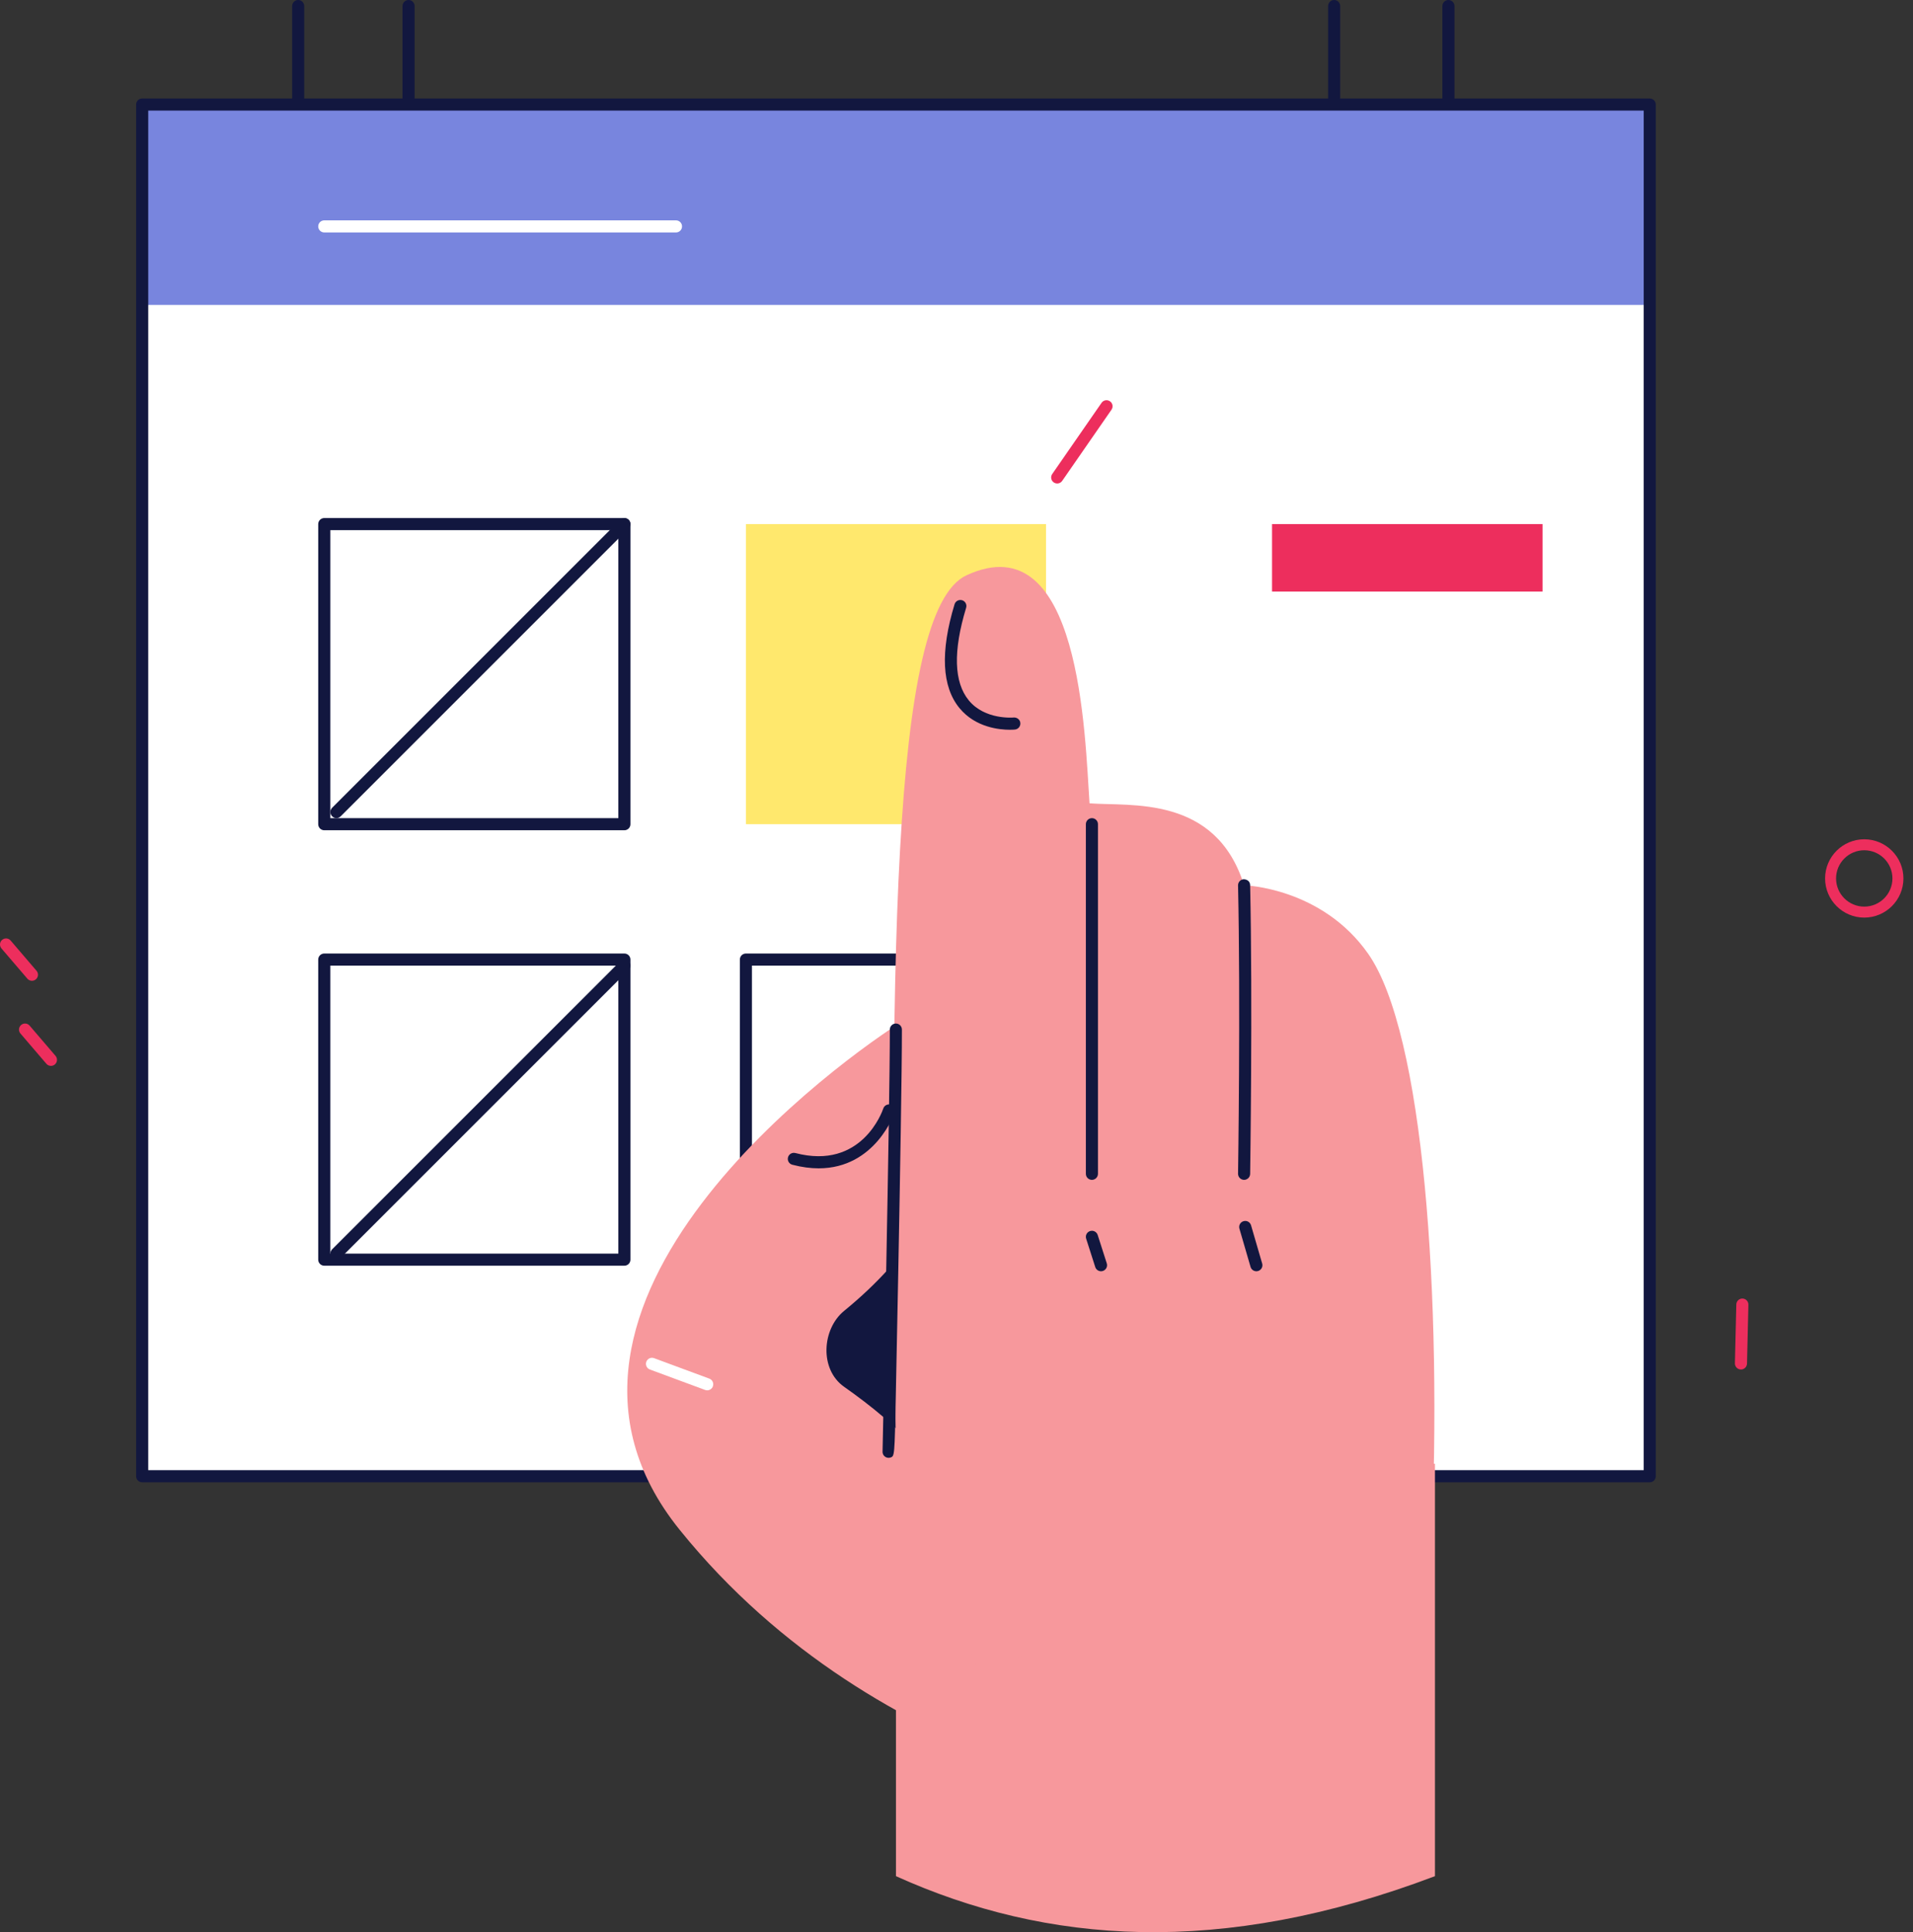 <svg width="198" height="200" viewBox="0 0 198 200" fill="none" xmlns="http://www.w3.org/2000/svg">
<rect x="0" y="0" width="198" height="200" fill="#333333" stroke="none"/>
<path d="M170.753 10.648H14.715V152.803H170.753V10.648Z" fill="white"/>
<path d="M30.863 11.449C30.517 11.449 30.238 11.169 30.238 10.824V0.625C30.238 0.28 30.517 0 30.863 0C31.208 0 31.488 0.28 31.488 0.625V10.824C31.489 11.169 31.208 11.449 30.863 11.449Z" fill="#12173F"/>
<path d="M42.287 11.449C41.941 11.449 41.662 11.169 41.662 10.824V0.625C41.662 0.28 41.941 0 42.287 0C42.632 0 42.912 0.28 42.912 0.625V10.824C42.913 11.169 42.634 11.449 42.287 11.449Z" fill="#12173F"/>
<path d="M149.915 11.449C149.569 11.449 149.29 11.169 149.29 10.824V0.625C149.29 0.28 149.569 0 149.915 0C150.26 0 150.54 0.28 150.54 0.625V10.824C150.54 11.169 150.26 11.449 149.915 11.449Z" fill="#12173F"/>
<path d="M138.089 11.449C137.743 11.449 137.464 11.169 137.464 10.824V0.625C137.464 0.28 137.743 0 138.089 0C138.434 0 138.714 0.28 138.714 0.625V10.824C138.715 11.169 138.436 11.449 138.089 11.449Z" fill="#12173F"/>
<path d="M170.753 10.822H14.715V31.564H170.753V10.822Z" fill="#7885DE"/>
<path d="M170.753 153.429H14.715C14.37 153.429 14.09 153.149 14.09 152.804V10.822C14.09 10.477 14.37 10.197 14.715 10.197H170.752C171.097 10.197 171.377 10.477 171.377 10.822V152.803C171.378 153.149 171.099 153.429 170.753 153.429ZM15.342 152.177H170.128V11.449H15.342V152.177Z" fill="#12173F"/>
<path d="M64.625 85.939H33.562C33.217 85.939 32.937 85.659 32.937 85.313V54.249C32.937 53.903 33.217 53.623 33.562 53.623H64.625C64.971 53.623 65.251 53.903 65.251 54.249V85.312C65.252 85.657 64.972 85.939 64.625 85.939ZM34.188 84.687H64V54.875H34.188V84.687Z" fill="#12173F"/>
<path d="M108.266 54.249H77.203V85.312H108.266V54.249Z" fill="#FFE86D"/>
<path d="M159.655 54.249H131.659V61.234H159.655V54.249Z" fill="#ED2E5D"/>
<path d="M64.625 131.012H33.562C33.217 131.012 32.937 130.732 32.937 130.387V99.323C32.937 98.978 33.217 98.698 33.562 98.698H64.625C64.971 98.698 65.251 98.978 65.251 99.323V130.387C65.252 130.732 64.972 131.012 64.625 131.012ZM34.188 129.76H64V99.949H34.188V129.76Z" fill="#12173F"/>
<path d="M108.266 131.012H77.203C76.857 131.012 76.577 130.732 76.577 130.387V99.323C76.577 98.978 76.857 98.698 77.203 98.698H108.266C108.611 98.698 108.891 98.978 108.891 99.323V130.387C108.892 130.732 108.612 131.012 108.266 131.012ZM77.828 129.76H107.64V99.949H77.828V129.76Z" fill="#12173F"/>
<path d="M34.821 84.68C34.66 84.68 34.5 84.618 34.378 84.496C34.134 84.252 34.134 83.855 34.378 83.611L64.183 53.806C64.427 53.562 64.824 53.562 65.068 53.806C65.312 54.05 65.312 54.447 65.068 54.691L35.263 84.496C35.141 84.618 34.981 84.68 34.821 84.68Z" fill="#12173F"/>
<path d="M33.12 23.878C33.007 23.765 32.936 23.609 32.936 23.435C32.936 23.09 33.215 22.81 33.561 22.81H69.968C70.313 22.81 70.593 23.09 70.593 23.435C70.593 23.781 70.313 24.061 69.968 24.061H33.562C33.389 24.061 33.233 23.991 33.12 23.878Z" fill="white"/>
<path d="M34.821 130.383C34.66 130.383 34.5 130.321 34.378 130.199C34.134 129.955 34.134 129.558 34.378 129.314L64.183 99.509C64.427 99.265 64.824 99.265 65.068 99.509C65.312 99.753 65.312 100.15 65.068 100.394L35.263 130.199C35.141 130.322 34.981 130.383 34.821 130.383Z" fill="#12173F"/>
<path d="M96.773 102.337C95.778 103.414 94.983 104.737 93.751 105.492C87.487 109.334 51.463 134.93 70.339 158.34C91.205 184.219 123.13 187.245 123.13 187.245L119.34 151.972C119.34 151.972 105.135 136.143 94.716 136.03C94.716 136.03 107.694 119.942 111.032 113.316C118.027 99.43 106.931 91.342 96.773 102.337Z" fill="#F7989C"/>
<path d="M107.445 128.312C106.617 123.865 99.041 121.245 95.853 126.242C93.555 129.844 90.802 132.888 87.368 135.688C85.081 137.555 84.791 141.732 87.368 143.547C90.194 145.537 92.893 147.731 95.096 150.28C98.657 154.404 106.693 153.472 106.759 147.476C106.821 141.843 107.214 136.24 107.939 130.644C108.046 129.819 107.845 129.028 107.445 128.312Z" fill="#12173F"/>
<path d="M148.522 194.201C126.321 202.605 108.314 201.231 92.734 194.201V151.517H148.522V194.201Z" fill="#F7989C"/>
<path d="M148.13 160.348C149.326 134.013 147.326 106.909 141.62 98.74C136.803 91.843 128.765 91.635 128.765 91.635C125.839 82.262 117.002 83.485 112.769 83.15C112.285 76.21 111.864 54.067 100.032 59.549C92.121 63.214 92.013 99.951 92.791 155.108C87.238 161.052 85.211 144.84 90.219 152.004C91.284 153.528 92.715 154.724 94.328 155.303L101.128 172.579L148.13 160.348Z" fill="#F7989C"/>
<path d="M91.971 150.899C91.71 150.899 91.465 150.734 91.377 150.471C91.351 150.395 91.342 150.316 91.347 150.241C91.364 149.511 92.108 114.33 92.1 106.572C92.1 106.226 92.379 105.946 92.725 105.945C93.07 105.945 93.35 106.225 93.35 106.57C93.354 110.68 93.149 122.341 92.977 131.401C92.881 136.37 92.788 141.091 92.716 144.57C92.59 150.727 92.59 150.727 92.168 150.868C92.102 150.889 92.037 150.899 91.971 150.899ZM91.971 150.273H91.983H91.971Z" fill="#12173F"/>
<path d="M113.016 122.126C112.67 122.126 112.39 121.846 112.39 121.5V85.312C112.39 84.966 112.67 84.686 113.016 84.686C113.361 84.686 113.641 84.966 113.641 85.312V121.499C113.641 121.845 113.361 122.126 113.016 122.126Z" fill="#12173F"/>
<path d="M128.766 122.126C128.763 122.126 128.76 122.126 128.757 122.126C128.412 122.12 128.136 121.835 128.141 121.49C128.144 121.315 128.405 103.846 128.141 91.65C128.133 91.304 128.408 91.018 128.753 91.01C129.15 91.041 129.385 91.277 129.393 91.622C129.658 103.841 129.396 121.334 129.393 121.508C129.388 121.851 129.107 122.126 128.766 122.126Z" fill="#12173F"/>
<path d="M113.957 131.587C113.692 131.587 113.446 131.418 113.361 131.152L112.419 128.213C112.314 127.883 112.495 127.531 112.825 127.426C113.152 127.321 113.506 127.502 113.612 127.83L114.554 130.77C114.659 131.1 114.478 131.452 114.148 131.557C114.085 131.578 114.02 131.587 113.957 131.587Z" fill="#12173F"/>
<path d="M130.037 131.587C129.765 131.587 129.515 131.41 129.435 131.137L128.283 127.179C128.186 126.847 128.378 126.5 128.71 126.404C129.045 126.305 129.389 126.499 129.486 126.83L130.638 130.787C130.736 131.12 130.544 131.466 130.211 131.562C130.152 131.579 130.093 131.587 130.037 131.587Z" fill="#12173F"/>
<path d="M104.519 75.536C103.438 75.536 100.965 75.3 99.318 73.306C97.481 71.085 97.307 67.466 98.799 62.548C98.899 62.218 99.246 62.032 99.581 62.13C99.91 62.23 100.098 62.579 99.997 62.91C98.636 67.395 98.729 70.621 100.274 72.499C101.953 74.541 104.889 74.27 104.921 74.269C105.262 74.244 105.573 74.484 105.607 74.827C105.643 75.17 105.393 75.477 105.051 75.514C105.019 75.518 104.824 75.536 104.519 75.536Z" fill="#12173F"/>
<path d="M84.733 120.933C83.904 120.933 82.998 120.82 82.008 120.561C81.673 120.473 81.472 120.132 81.56 119.798C81.646 119.464 81.987 119.263 82.323 119.35C89.201 121.148 91.334 115.005 91.421 114.744C91.53 114.415 91.883 114.238 92.21 114.347C92.538 114.455 92.716 114.808 92.609 115.135C92.588 115.199 90.63 120.933 84.733 120.933Z" fill="#12173F"/>
<path d="M73.198 143.911C73.125 143.911 73.052 143.899 72.98 143.872L67.266 141.757C66.941 141.637 66.777 141.277 66.896 140.953C67.016 140.628 67.376 140.463 67.7 140.584L73.414 142.699C73.739 142.818 73.903 143.178 73.783 143.502C73.692 143.755 73.452 143.911 73.198 143.911Z" fill="white"/>
<path d="M3.566 101.464C3.319 101.575 3.017 101.517 2.831 101.301L0.15 98.171C-0.074 97.908 -0.044 97.514 0.219 97.288C0.483 97.061 0.877 97.093 1.101 97.356L3.782 100.486C4.007 100.749 3.977 101.143 3.714 101.369C3.668 101.408 3.617 101.439 3.566 101.464Z" fill="#ED2E5D"/>
<path d="M5.532 110.272C5.285 110.384 4.983 110.326 4.798 110.109L2.117 106.979C1.892 106.716 1.922 106.322 2.185 106.096C2.449 105.869 2.843 105.902 3.068 106.165L5.749 109.295C5.973 109.558 5.943 109.952 5.681 110.178C5.635 110.217 5.585 110.247 5.532 110.272Z" fill="#ED2E5D"/>
<path d="M179.603 141.331C179.579 141.263 179.567 141.19 179.568 141.113L179.713 135.021C179.721 134.676 180.008 134.402 180.353 134.412C180.698 134.419 180.971 134.706 180.963 135.053L180.819 141.145C180.811 141.49 180.523 141.764 180.179 141.754C179.91 141.748 179.685 141.572 179.603 141.331Z" fill="#ED2E5D"/>
<path d="M108.817 49.265C108.836 49.196 108.866 49.127 108.909 49.064L114.014 41.695C114.211 41.411 114.601 41.342 114.885 41.538C115.17 41.734 115.239 42.123 115.042 42.408L109.938 49.778C109.741 50.061 109.351 50.131 109.067 49.935C108.845 49.783 108.753 49.511 108.817 49.265Z" fill="#ED2E5D"/>
<path d="M192.955 94.98C190.72 94.98 188.901 93.162 188.901 90.926C188.901 88.692 190.72 86.874 192.955 86.874C195.189 86.874 197.009 88.692 197.009 90.926C197.009 93.162 195.189 94.98 192.955 94.98ZM192.955 88.009C191.346 88.009 190.037 89.317 190.037 90.926C190.037 92.535 191.346 93.844 192.955 93.844C194.564 93.844 195.872 92.534 195.872 90.926C195.872 89.318 194.564 88.009 192.955 88.009Z" fill="#ED2E5D"/>
</svg>
